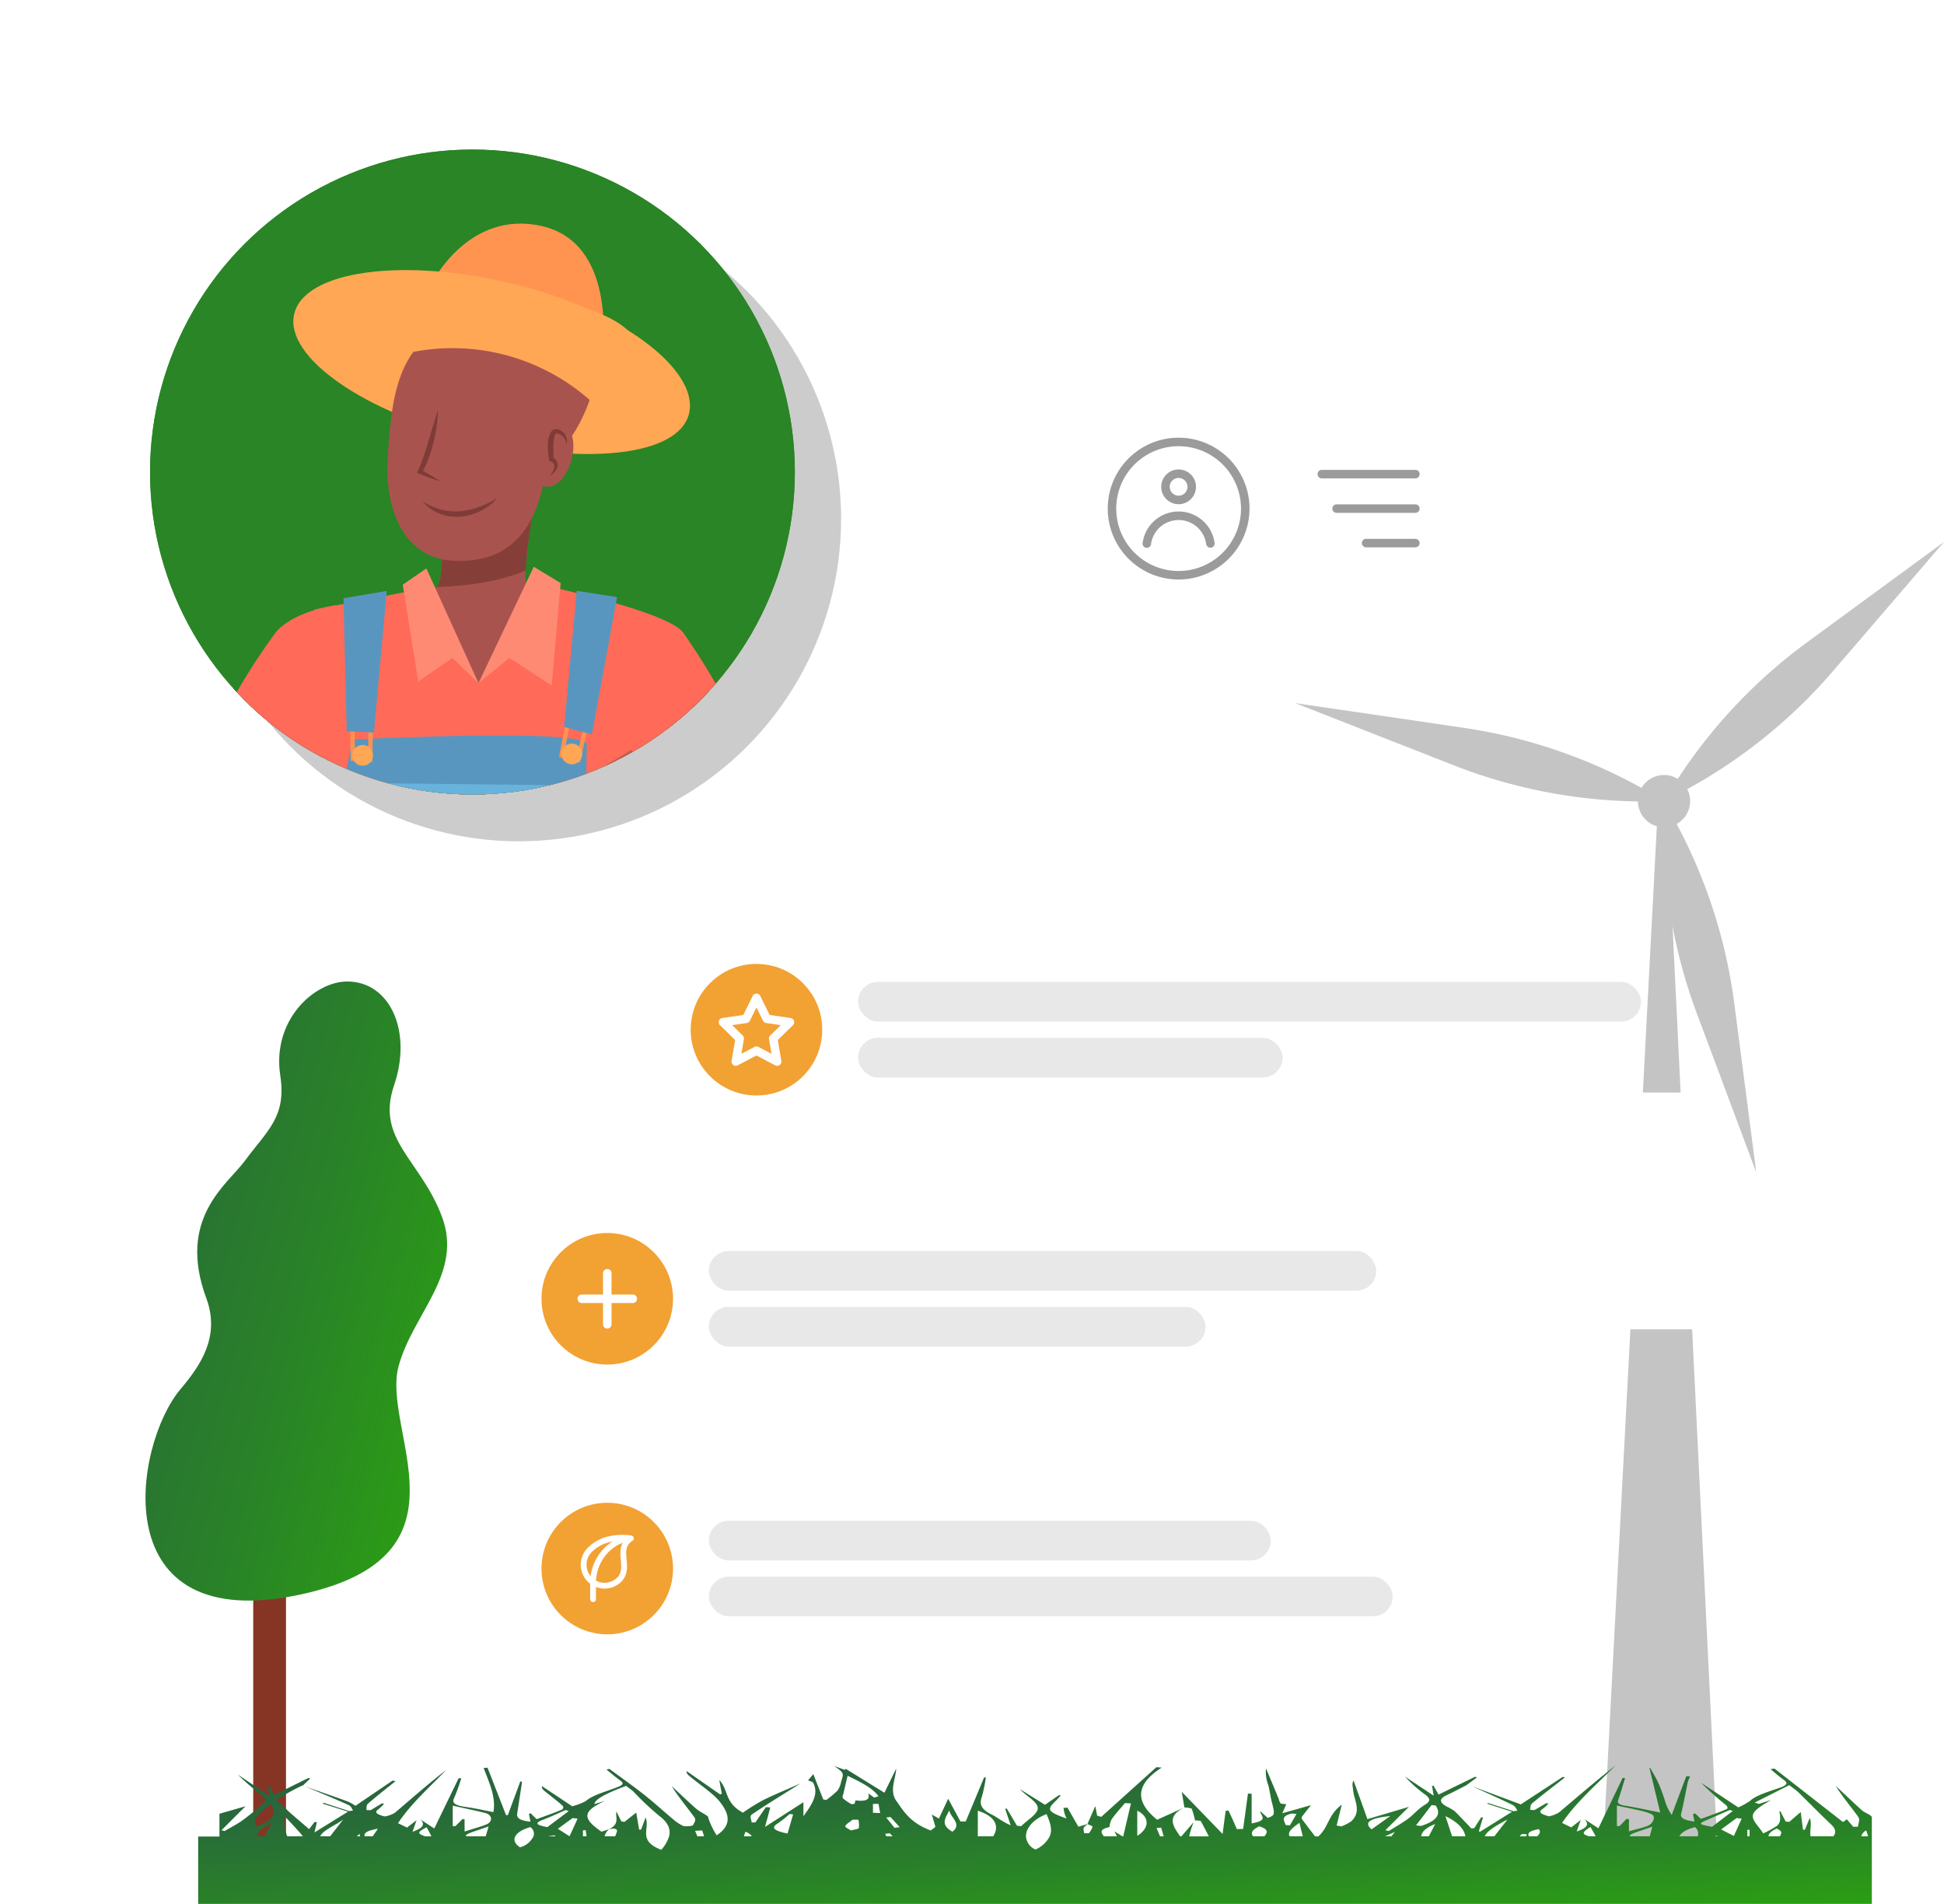 <svg xmlns="http://www.w3.org/2000/svg" xmlns:xlink="http://www.w3.org/1999/xlink" width="429.174" height="420.168" viewBox="0 0 429.174 420.168"><defs><style>.a{fill:#298525;}.b{fill:#fff;}.c{fill:#a5a5a5;opacity:0.56;mix-blend-mode:multiply;isolation:isolate;}.d{clip-path:url(#a);}.e{fill:#142230;}.f{fill:#ffa755;}.g{fill:#a9534f;}.h{fill:#853f38;}.i{fill:#7f3b37;}.j{fill:#ff9451;}.k{fill:#438584;}.l{fill:#519694;}.m{fill:#954745;}.n{fill:none;stroke:#fd9250;stroke-miterlimit:10;stroke-width:0.967px;}.o{fill:#ff6a59;}.p{fill:#001624;}.p,.t{opacity:0.2;}.q{fill:#ff8a73;}.r{fill:#232323;}.s{fill:#5996bf;}.t{fill:#0d1122;}.u{fill:#67b3dc;}.v{fill:#9b9b9b;}.w{fill:#c4c4c4;}.x{fill:#f2a133;}.y{fill:#e8e8e8;}.z{fill:#863524;}.aa{fill:url(#i);}.ab{fill:url(#j);}.ac{filter:url(#g);}.ad{filter:url(#e);}.ae{filter:url(#c);}</style><clipPath id="a"><circle class="a" cx="71.175" cy="71.175" r="71.175"/></clipPath><filter id="c" x="96.904" y="258.206" width="229.572" height="63.069" filterUnits="userSpaceOnUse"><feOffset dy="3" input="SourceAlpha"/><feGaussianBlur stdDeviation="3" result="d"/><feFlood flood-opacity="0.102"/><feComposite operator="in" in2="d"/><feComposite in="SourceGraphic"/></filter><filter id="e" x="96.904" y="317.671" width="229.572" height="63.069" filterUnits="userSpaceOnUse"><feOffset dy="3" input="SourceAlpha"/><feGaussianBlur stdDeviation="3" result="f"/><feFlood flood-opacity="0.102"/><feComposite operator="in" in2="f"/><feComposite in="SourceGraphic"/></filter><filter id="g" x="104.697" y="201.14" width="305.374" height="122.269" filterUnits="userSpaceOnUse"><feOffset dy="40" input="SourceAlpha"/><feGaussianBlur stdDeviation="10" result="h"/><feFlood flood-color="#a5a5a5" flood-opacity="0.2"/><feComposite operator="in" in2="h"/><feComposite in="SourceGraphic"/></filter><linearGradient id="i" x1="-0.24" y1="0.158" x2="1.334" y2="0.93" gradientUnits="objectBoundingBox"><stop offset="0" stop-color="#286240"/><stop offset="0.181" stop-color="#286a39"/><stop offset="0.474" stop-color="#298228"/><stop offset="0.839" stop-color="#2ca90c"/><stop offset="0.987" stop-color="#2dbb00"/></linearGradient><linearGradient id="j" x1="0.164" y1="-0.03" x2="1.033" y2="1.503" xlink:href="#i"/></defs><g transform="translate(-193.01 -187.411)"><rect class="b" width="256.641" height="333.007" rx="8.256" transform="translate(276.379 263.831)"/><circle class="c" cx="71.175" cy="71.175" r="71.175" transform="translate(236.35 230.752)"/><g transform="translate(-107.314 97.421)"><g transform="translate(-5110.136 -97.038)"><ellipse class="a" cx="71.175" cy="71.175" rx="71.175" ry="71.175" transform="translate(5443.586 220.038)"/><g class="d" transform="translate(5443.586 220.038)"><g transform="translate(7.276 19.876)"><g transform="translate(19.244)"><g transform="translate(0 15.453)"><g transform="translate(0 19.881)"><path class="e" d="M5511.855,309.529s-8.738,6.82-1.918,15.133,22.166,4.689,21.313-8.1S5511.855,309.529,5511.855,309.529Z" transform="translate(-5493.952 -308.238)"/><path class="e" d="M5508.565,329.171s-8.344,3.628-5.441,10.52,14.692,3.265,13.967-5.26S5508.565,329.171,5508.565,329.171Z" transform="translate(-5492.147 -315.838)"/><path class="e" d="M5497.891,348.235S5490,344.4,5485.955,352.5l3.836,4.476,4.263-4.476-2.558,5.542,3.2-3.624-2.345,4.9,2.558,1.918S5502.793,353.564,5497.891,348.235Z" transform="translate(-5485.955 -322.86)"/><path class="f" d="M5493.787,340.614l3.836-5.115,3.2,8.312,9.378,2.984-6.607,5.328-2.771-8.312Z" transform="translate(-5488.884 -318.435)"/></g><g transform="translate(59.259)"><g transform="translate(0 20.766)"><path class="e" d="M5582.3,329.421s7.187,8.44,15.2,1.271,3.74-22.346-9-20.949S5582.3,329.421,5582.3,329.421Z" transform="translate(-5580.626 -309.653)"/><path class="e" d="M5602.176,337.519s3.98,8.182,10.743,4.988,2.636-14.818-5.851-13.73S5602.176,337.519,5602.176,337.519Z" transform="translate(-5588.404 -316.779)"/><path class="e" d="M5621.716,348.053s-3.5,8.043,4.768,11.743l4.309-4.024-4.653-4.068,5.646,2.319-3.756-3.04,5,2.134,1.807-2.637S5626.831,342.928,5621.716,348.053Z" transform="translate(-5595.721 -323.349)"/><path class="f" d="M5614.379,350.607l-5.274-3.615,8.168-3.548,2.582-9.5,5.6,6.374-8.187,3.123Z" transform="translate(-5591.279 -318.74)"/></g><path class="e" d="M5595.56,276.478s4.831,17.9-3.694,27.282-9.662-17.335-9.662-17.335Z" transform="translate(-5581.216 -276.478)"/></g></g><g transform="translate(21.072 8.245)"><g transform="translate(3.45 40.668)"><path class="g" d="M5536.232,351.4c1.283-1.47-2.842-21.47-2.842-21.47l19.685,1.428s-.082,19.133,2.473,19.42c1.048.118,5.008,1.81,9.313,3.764-1.385,5.013-5.047,11.633-7.132,16.384-13.181-.928-25.3-3.812-32.6-16.221C5529.81,353.663,5535.491,352.251,5536.232,351.4Z" transform="translate(-5525.13 -329.933)"/><path class="h" d="M5559.427,349.274c-1.472-4.559-1.416-17.913-1.416-17.913l-19.686-1.428s2.285,11.084,2.924,17.355C5547.086,349,5553.749,349.276,5559.427,349.274Z" transform="translate(-5530.065 -329.933)"/></g><path class="g" d="M5530.426,274.671s9.886-12.544,22.255-9.115c15.705,4.354,18.252,16.188,20.115,29.484s-2.847,25.288-15.442,26.7C5546.412,322.959,5527.337,320.9,5530.426,274.671Z" transform="translate(-5523.536 -264.963)"/><path class="g" d="M5526.47,303.4s-.879-2.4-4.778.19c-4.946,3.28-.234,15.587,5.686,14.4S5526.47,303.4,5526.47,303.4Z" transform="translate(-5519.619 -278.962)"/></g><g transform="translate(13.418)"><path class="e" d="M5536.375,262.493s5.385,15.838-8.553,24.074c0,0,.95,8.552-2.851,9.5,0,0,1.451-8.138-3.075-10.4s-8.329,4.7-6.111,9.454c0,0-12.987-10.453-6.652-26.925C5515.948,250.475,5535.424,252.673,5536.375,262.493Z" transform="translate(-5507.392 -252.982)"/><path class="e" d="M5542.964,259s6.252-10.8,21.03-5.968,16.482,14.493,15.346,27-6.813-4.139-6.813-4.139-6.729-17.038-26.045-8.139C5528.172,276.189,5542.964,259,5542.964,259Z" transform="translate(-5518.586 -251.791)"/></g><g transform="translate(23.175 33.753)"><path class="i" d="M5579.676,316.816l-.467.255c-.723.4-1.455.767-2.2,1.129-.749.344-1.508.688-2.3.97a23.546,23.546,0,0,1,1.825-1.711c.458-.4.935-.785,1.42-1.155a26.4,26.4,0,0,1-1.95-4.877,25.155,25.155,0,0,1-.661-2.812,16.677,16.677,0,0,1-.265-2.9,43.128,43.128,0,0,1,2.425,5.194c.714,1.755,1.357,3.51,1.966,5.3Z" transform="translate(-5542.326 -305.714)"/><path class="i" d="M5527.456,317.407a4.292,4.292,0,0,1-.988-.705,2.87,2.87,0,0,1-.758-1.023,1.617,1.617,0,0,1,.053-1.393,2.36,2.36,0,0,1,.758-.82c.018-.846.009-1.71-.053-2.539a7.506,7.506,0,0,0-.511-2.521c-.177-.353-.371-.512-.671-.494a3.044,3.044,0,0,0-1.111.449,2.717,2.717,0,0,0-1.084,2.275,2.71,2.71,0,0,1,.706-2.733,3.158,3.158,0,0,1,1.375-.741,1.249,1.249,0,0,1,.943.168,1.853,1.853,0,0,1,.608.652,6.909,6.909,0,0,1,.679,2.875,17.114,17.114,0,0,1-.061,2.848l-.027.212-.186.115a2.138,2.138,0,0,0-.767.6,1.063,1.063,0,0,0-.15.891A4.463,4.463,0,0,0,5527.456,317.407Z" transform="translate(-5522.978 -306.244)"/><path class="b" d="M5558.33,331.99s7.839,7.311,16.364.491Z" transform="translate(-5536.201 -315.542)"/></g></g><g transform="translate(31.178 70.727)"><path class="f" d="M5569.525,389.445l-.914.178c.052-2.555.036-4.651-.075-6.086-.853-11.082-4.263-13.214-4.263-13.214l-9.378-4.263s.426,7.247-11.083,10.657-17.477-11.936-17.477-11.936l-9.8,1.279-11.51,21.314s-.426,14.067,11.51,30.265c0,0-7.673,13.641-6.395,26.855s54.563.426,54.563.426,1.783-19.124,2.949-36.387C5576.846,397.351,5569.525,389.445,5569.525,389.445Z" transform="translate(-5505.02 -364.781)"/><path class="j" d="M5550.028,408.517c-9.509,1.043-19.027-1.627-27.9-4.876-5.3-1.939-11.153-4.392-15.142-8.571l-1.962,3.634s-.426,14.067,11.51,30.265c0,0-7.673,13.641-6.395,26.855s54.563.426,54.563.426,1.783-19.124,2.949-36.387c7.235-8.8,4.247-15.567,2.644-18.054C5563.873,405.084,5556.878,407.766,5550.028,408.517Z" transform="translate(-5505.02 -376.111)"/></g><g transform="translate(22.119 107.051)"><path class="k" d="M5490.548,506.77a145.942,145.942,0,0,1,11.789-45.879c-.564-4.541,15.378,2.107,13.183-35.324-.221-3.792,45.438-2.566,45.438-2.566,11.093,24.311,15.81,54.379,17.15,83.769Z" transform="translate(-5490.548 -422.812)"/><path class="l" d="M5543.838,440.373l34.955.426s8.525,29.839-17.477,30.265C5543.223,471.361,5543.838,440.373,5543.838,440.373Z" transform="translate(-5510.48 -429.381)"/></g><g transform="translate(81.054 71.153)"><g transform="translate(9.184 10.975)"><path class="g" d="M5646.621,420.613c-7.262-14.982-25.346-37.617-25.346-37.617l-13.2,13.262s17.524,19.378,21.306,24.883Z" transform="translate(-5602.626 -382.996)"/><path class="g" d="M5627.614,440.944l-1.491,1.49-10.774,29.209s-1.89-5.811-3.348-5.522-22.407,10.957.075,2.443c0,0-29.128,15.076.83,3.154,0,0-25.027,13.238.1,3.175,0,0-22.118,12.416-.177,2.206,0,0,1.149,5.59,5.983,3.729s27.192-35.114,24.558-38.924S5627.614,440.944,5627.614,440.944Z" transform="translate(-5599.372 -404.289)"/><path class="m" d="M5635.42,402.141c-7.074-10.3-14.145-19.145-14.145-19.145l-13.2,13.262s9.61,10.627,16.133,18.379A65.82,65.82,0,0,0,5635.42,402.141Z" transform="translate(-5602.626 -382.996)"/></g><path class="f" d="M5608.145,406.042c-3.105-3.623-10.6-13.442-12.5-14.778-6.021-4.233-10.941-24.44-10.941-24.44s18.33,2.558,25.434,7.674c1.459,1.05,12.277,12.283,14.661,16.94C5620.627,397.178,5616.306,401.977,5608.145,406.042Z" transform="translate(-5584.7 -365.972)"/><g transform="translate(2.7)"><g transform="translate(4.547 33.037)"><path class="n" d="M5596.694,418.241l-.272,7.392,3.873.471.538-7.508" transform="translate(-5596.331 -418.241)"/><path class="f" d="M5596.281,427.477a2.335,2.335,0,0,0,2.205,2.459h0a2.336,2.336,0,0,0,2.459-2.206h0a2.336,2.336,0,0,0-2.206-2.459h0a2.335,2.335,0,0,0-2.458,2.205Z" transform="translate(-5596.278 -420.87)"/></g><path class="k" d="M5589.013,365.462,5593.276,399l6.252,1.705-.284-32.965Z" transform="translate(-5589.013 -365.462)"/></g></g><g transform="translate(0 70.016)"><g transform="translate(0 11.743)"><g transform="translate(0 0.001)"><path class="g" d="M5455.434,422.345c5.746-15.626,21.5-39.937,21.5-39.937l14.45,11.893s-15.523,21.014-18.742,26.866Z" transform="translate(-5455.294 -382.408)"/><path class="g" d="M5470.931,442.023l1.631,1.336,13.606,28s1.307-5.97,2.786-5.826,23.38,8.689.167,2.439c0,0,30.474,12.124-.515,3.22,0,0,26.212,10.7.216,3.17,0,0,23.236,10.169.395,2.178,0,0-.591,5.676-5.585,4.3s-30.529-32.255-28.283-36.306S5470.931,442.023,5470.931,442.023Z" transform="translate(-5455.211 -404.6)"/></g><path class="m" d="M5470.325,402.856c6.022-10.944,12.183-20.449,12.183-20.449l14.45,11.893s-8.513,11.525-14.237,19.882A65.8,65.8,0,0,1,5470.325,402.856Z" transform="translate(-5460.864 -382.407)"/></g><path class="f" d="M5491.271,404.12c2.732-3.912,15.205-16.95,16.963-18.466,5.573-4.808-1.027-20.913-1.027-20.913s-14.761,3.227-19.15,6.419c-6.252,4.548-13.563,15.4-15.475,20.27A44.768,44.768,0,0,0,5491.271,404.12Z" transform="translate(-5461.709 -364.056)"/><g transform="translate(39.705)"><g transform="translate(7.313 33.661)"><path class="n" d="M5530.326,417.853l1.125,7.311,3.893-.267-.886-7.475" transform="translate(-5530.326 -417.422)"/><path class="f" d="M5531.738,427a2.337,2.337,0,0,0,2.629,2h0a2.336,2.336,0,0,0,2-2.63h0a2.335,2.335,0,0,0-2.629-2h0a2.335,2.335,0,0,0-2,2.629Z" transform="translate(-5530.846 -420.014)"/></g><path class="k" d="M5518.643,365.067l5.684,33.818,7.389-.568-4.832-34.67Z" transform="translate(-5518.643 -363.646)"/></g></g></g></g></g></g><g transform="translate(226.136 220.421)"><circle class="a" cx="71.175" cy="71.175" r="71.175"/><g class="d"><g transform="translate(-50.793 16.343)"><g transform="translate(82.425)"><path class="j" d="M326.544,259.755s8.069-16.792,24.516-13.071S364.5,273.247,364.5,273.247Z" transform="translate(-296.233 -246.146)"/><path class="f" d="M365.485,294.184c-2.272,9.5-23.186,11.5-47.414,5.706S276.044,281.7,278.315,272.2s23.754-12.514,47.982-6.723S367.757,284.68,365.485,294.184Z" transform="translate(-278.12 -252.273)"/></g><path class="g" d="M314.989,347.776s1.46,15.631-1.217,16.008-23.777,8.285-23.777,8.285,13.985,24.681,32.72,25.246,33.492-28.662,33.492-28.662-20.538-4.3-22-5.434,1.46-17.7,1.46-17.7Z" transform="translate(-200.137 -283.315)"/><path class="h" d="M328.715,363.536c6.944-.275,13.76-1.169,19.594-3.651.22-5.156,1.843-14.369,1.843-14.369l-20.681,2.26S330.752,361.489,328.715,363.536Z" transform="translate(-214.62 -283.315)"/><g transform="translate(103.178 21.326)"><path class="g" d="M345.768,289.485s-6.035-12.24-19.315-8.59-14.285,17.4-15.09,29.422S315.2,332.8,325.849,333.3C335.1,333.725,351,330.718,345.768,289.485Z" transform="translate(-311.274 -280.215)"/><path class="g" d="M365.606,316.586s.64-2.268,4.148-.081c4.45,2.774.992,14.433-4.195,13.65S365.606,316.586,365.606,316.586Z" transform="translate(-330.722 -293.433)"/></g><path class="g" d="M364.348,276.08c-.289-.024-6.149,1.92-1.892,2.02-3.553,4.513-3.094,5.508-8.38,6.924-2.163,8.944,3.785,13.849,3.785,13.849l-.719,10.632,4.057.123s-.6-7.3,2.414-8.161,4.225,2.792,4.225,2.792C373.673,295.669,378.4,277.234,364.348,276.08Z" transform="translate(-223.929 -257.343)"/><path class="f" d="M317.3,283.106a45.828,45.828,0,0,1,39.091,10.6s11.5-5.749,9.581-13.414-37.686-14.947-48.672-8.815S317.3,283.106,317.3,283.106Z" transform="translate(-208.525 -254.765)"/><path class="i" d="M326.36,311.944a28.229,28.229,0,0,1-.307,3.564q-.256,1.769-.679,3.51a31.145,31.145,0,0,1-1.038,3.437,18.546,18.546,0,0,1-1.541,3.288l-.216-.668c.73.392,1.451.8,2.167,1.224s1.425.859,2.112,1.34c-.807-.228-1.59-.51-2.374-.788s-1.553-.587-2.319-.9l-.446-.185.23-.485a33.679,33.679,0,0,0,1.269-3.219q.559-1.652,1.059-3.339l1.011-3.38C325.63,314.209,325.977,313.077,326.36,311.944Z" transform="translate(-212.003 -270.758)"/><path class="i" d="M368.363,328.891a7.066,7.066,0,0,0,.608-.958,2.908,2.908,0,0,0,.341-.982,1.044,1.044,0,0,0-.193-.787,1.925,1.925,0,0,0-.713-.5l-.234-.127-.044-.27a16.779,16.779,0,0,1-.241-2.754,7.263,7.263,0,0,1,.458-2.859,2.211,2.211,0,0,1,.516-.736,1.27,1.27,0,0,1,1.005-.322,2.809,2.809,0,0,1,.784.27l.337.2.3.247a2.7,2.7,0,0,1,.716,2.7,2.819,2.819,0,0,0-1.182-2.106,3.357,3.357,0,0,0-.52-.233,2.056,2.056,0,0,0-.5-.1.319.319,0,0,0-.223.121,1.266,1.266,0,0,0-.2.389,9.039,9.039,0,0,0-.284,2.441c0,.863.011,1.753.067,2.617l-.277-.4a2.609,2.609,0,0,1,.992.97,1.722,1.722,0,0,1,.088,1.407,2.957,2.957,0,0,1-.674,1.047A4.48,4.48,0,0,1,368.363,328.891Z" transform="translate(-229.272 -273.24)"/><path class="i" d="M339.967,342.8c.021-.006.048-.021.075,0s.006.06,0,.083a.872.872,0,0,1-.069.134c-.053.083-.112.161-.172.238-.124.15-.258.291-.395.428a10.161,10.161,0,0,1-.877.762,12.513,12.513,0,0,1-1.974,1.234,12.373,12.373,0,0,1-4.509,1.3,10.216,10.216,0,0,1-4.67-.7,9.654,9.654,0,0,1-3.748-2.7,16.489,16.489,0,0,0,4.052,1.811,12.172,12.172,0,0,0,4.268.384,16.131,16.131,0,0,0,4.231-.955,20.264,20.264,0,0,0,2.036-.871c.337-.16.662-.339.987-.526.162-.093.322-.192.475-.3.078-.052.155-.106.227-.164a.735.735,0,0,0,.1-.1C340.04,342.823,340.028,342.787,339.967,342.8Z" transform="translate(-212.717 -282.294)"/><g transform="translate(0 43.886)"><g transform="translate(87.142 31.857)"><g transform="translate(0 3.623)"><path class="o" d="M311.218,373.816,321.809,395s9.34-14.369,11.308-22.062c0,0,8.27.868,27.6,7.332,4.079,1.363-6.074,78.063-10.535,83.118s-58.472,2.024-61.633-8.1c-.447-1.287,1.9-2.4,1.58-6.578-1.569-20.474-4.477-69.962-4.477-69.962Z" transform="translate(-285.655 -372.937)"/><path class="p" d="M344.639,437.117c-12.205,6.817-24.143,14.191-37.868,17.929a122.931,122.931,0,0,1-15.707,3.107c.275,4.022.536,7.669.767,10.684.321,4.181-2.027,5.291-1.58,6.578,3.16,10.121,57.171,13.153,61.633,8.1,2.756-3.123,7.69-33.612,10.094-56.771A191.035,191.035,0,0,1,344.639,437.117Z" transform="translate(-287.353 -393.062)"/></g><g transform="translate(19.451)"><path class="q" d="M333.433,393.049l-11.5-25.325-5.209,3.592,3.413,21.374,7.544-5.209Z" transform="translate(-316.729 -367.364)"/><path class="q" d="M355.628,367.15l-12.214,25.685,6.825-5.568,9.34,6.107,1.976-22.631Z" transform="translate(-326.71 -367.15)"/></g></g><g transform="translate(19.967 51.731)"><path class="g" d="M254.72,450.534c11.571-15.006,25.442-44.92,25.442-44.92L259.948,398.9s-10.837,27.69-14.525,34.338Z" transform="translate(-203.432 -398.9)"/><path class="g" d="M228.515,446.282,187.082,439.6c-2.712-12.1-4.444-5.008-3.069-.855-10.35-2.767-3.329,2.142-3.329,2.142-5.112-.069.035,3.095.035,3.095-4.377-.315-.522,2.3-.522,2.3-12.879.774,45.276,21.073,49.43,16.962,1.781-1.763,7.739-11.12,11.5-18.005Z" transform="translate(-178.339 -411.606)"/><path class="m" d="M263.579,426.583c2.525,1.132,5.063,2.1,7.622,2.975,6.844-12.364,12.214-23.944,12.214-23.944L263.2,398.9s-4.787,12.229-9.081,22.385C256.824,423.672,260.623,425.258,263.579,426.583Z" transform="translate(-206.685 -398.9)"/></g><g transform="translate(67.713 40.345)"><path class="o" d="M273.272,418.123c3.547-4.23,7.742-11.533,9.943-13.119,6.976-5.026-4.487-24.295-4.487-24.295s-9.049,1.169-13.2,5.885a142.452,142.452,0,0,0-10.908,17.277C259.761,410.257,263.461,413.785,273.272,418.123Z" transform="translate(-254.616 -380.71)"/></g><path class="r" d="M189.854,317.859a1.669,1.669,0,0,0-3.336.131l1.4,35.477a12.865,12.865,0,0,1-3,8.9,10.833,10.833,0,0,1-6.366,3.714l-1.882-47.705a1.669,1.669,0,0,0-3.336.131l1.886,47.813-10.92.431-1.886-47.813a1.669,1.669,0,0,0-3.336.131l1.878,47.611c-5.324-.815-9.541-5.7-9.781-11.767l-1.4-35.477a1.669,1.669,0,0,0-3.336.131l1.4,35.477c.334,8.447,6.86,15.107,14.671,15.107.046,0,.093,0,.14,0,.016,0,.031.005.046.005h.067c.016,0,.03-.006.046-.007.081,0,.163,0,.244-.005l6.277-.247,10.331,261.856a1.668,1.668,0,0,0,1.666,1.6h.067a1.669,1.669,0,0,0,1.6-1.734L172.668,369.765l4.351-.172h0l.254-.01a14.026,14.026,0,0,0,10.184-5.047,16.2,16.2,0,0,0,3.793-11.2Z" transform="translate(-146.441 -316.256)"/><path class="g" d="M182.776,442.5s5.553,1.909,5.206,3.211-5.38-.868-5.38-.868,6.248,2.95,6.074,4.078-5.987-.868-5.987-.868,6.161,2.083,5.813,3.3-6.42-1.215-6.42-1.215,5.206,1.822,5.292,2.95-6.681-1.475-6.681-1.475l.781-2.17.521-3.731Z" transform="translate(-159.253 -363.476)"/><g transform="translate(87.098 37.162)"><g transform="translate(0 31.944)"><path class="s" d="M294.154,427.54s-6.723,32.617-6.715,38.1c.038,26.719-2.424,138.027-.782,198.522,0,0,12.108,4.4,15.961,1.1,3.3-20.914,3.919-61.437,8.873-91.708,4.663-28.5,9.909-62.214,9.909-62.214l2.4.407s13.064,142.982,15.265,153.439c12.659,3.3,17.062-2.2,17.062-2.2s-2.3-165.06,1.176-192.882c.557-4.451-12.8-.279-11.406-41.451C346.024,424.944,294.154,427.54,294.154,427.54Z" transform="translate(-285.775 -426.657)"/><g transform="translate(0 74.049)"><path class="t" d="M286.871,544.955c-1.252,44.65-1.939,106.853-.4,163.456,0,0,12.108,4.4,15.961,1.1,3.3-20.914,3.919-61.437,8.873-91.708,4.36-26.644,9.228-57.839,9.844-61.792C311.2,554.524,295.638,549.618,286.871,544.955Z" transform="translate(-285.585 -544.955)"/><path class="t" d="M364.023,747.8c1.937,19.2,3.542,33.925,4.195,37.023,12.659,3.3,17.062-2.2,17.062-2.2s-.04-14.7-.188-36.121Q374.561,747.2,364.023,747.8Z" transform="translate(-314.924 -620.343)"/></g><path class="u" d="M306.389,443.452l38.822.44s3.739,29.151-17.545,29.94C301.564,474.8,306.389,443.452,306.389,443.452Z" transform="translate(-293.235 -432.939)"/></g><g transform="translate(6.402 0.03)"><g transform="translate(1.946 29.803)"><path class="n" d="M298.921,423.285l.127,7.24,3.811.254.127-7.367" transform="translate(-298.921 -423.285)"/><path class="f" d="M298.921,432.268a2.287,2.287,0,0,0,2.287,2.287h0a2.286,2.286,0,0,0,2.286-2.287h0a2.287,2.287,0,0,0-2.286-2.287h0a2.287,2.287,0,0,0-2.287,2.287Z" transform="translate(-298.921 -425.79)"/></g><path class="s" d="M295.812,377.29l.707,29.368,6.009.269,2.828-31.255Z" transform="translate(-295.812 -375.673)"/></g><g transform="translate(54.53)"><g transform="translate(0 29.2)"><path class="n" d="M374.1,422.274l-1.376,7.11,3.675,1.038,1.651-7.181" transform="translate(-372.71 -422.274)"/><path class="f" d="M372.75,431.315a2.287,2.287,0,0,0,1.763,2.71h0a2.286,2.286,0,0,0,2.71-1.763h0a2.286,2.286,0,0,0-1.763-2.71h0a2.287,2.287,0,0,0-2.711,1.763Z" transform="translate(-372.7 -424.978)"/></g><path class="s" d="M376.419,375.625l-2.782,30.045,6.12,1.669,5.564-30.323Z" transform="translate(-373.05 -375.625)"/></g></g><g transform="translate(65.25 275.796)"><g transform="translate(70.49 0.15)"><path class="f" d="M363.294,758.361l3.45,41.618s70.5,18.74,18.039-8.121l2.844-34.762Z" transform="translate(-363.294 -757.097)"/><g transform="translate(3.284 41.546)"><path class="b" d="M406.18,829.017c6.985,7.559-37.527-3.9-37.527-3.9l-.113-1.644C372.088,824.376,404.181,832.465,406.18,829.017Z" transform="translate(-368.54 -823.47)"/></g></g><path class="f" d="M295.26,759.4l-5.641,41.379s-71.387,14.995-17.585-9.062l-1.007-34.863Z" transform="translate(-251.16 -756.858)"/><g transform="translate(0 42.599)"><path class="b" d="M251.5,828.465c-7.374,7.18,37.68-1.917,37.68-1.917l.2-1.636C285.787,825.63,253.312,832.014,251.5,828.465Z" transform="translate(-250.682 -824.912)"/></g></g><g transform="translate(141.685 39.918)"><g transform="translate(0 6.677)"><path class="g" d="M403.932,390.694l-8.514,8.044c-.869,3.86-1.816,7.7-2.794,11.536,5.9,7.036,16.3,19.594,19.194,24.1h19.636C423.714,417.074,403.932,390.694,403.932,390.694Z" transform="translate(-380.21 -390.694)"/><path class="m" d="M404.511,390.694l-9.463,8.94a68.343,68.343,0,0,1-.875,11.8c3.671,4.389,8.631,10.38,12.567,15.359a74.9,74.9,0,0,0,13.194-13.824C412.246,401.008,404.511,390.694,404.511,390.694Z" transform="translate(-380.79 -390.694)"/><path class="g" d="M406.148,457.329l-1.748,1.644-13.274,32.853s-1.947-6.676-3.617-6.4-25.872,11.684,0,2.782c0,0-33.662,16.135.834,3.616,0,0-28.932,14.188,0,3.617,0,0-25.594,13.353-.278,2.5,0,0,1.113,6.4,6.676,4.451s32.158-39,29.293-43.424S406.148,457.329,406.148,457.329Z" transform="translate(-372.792 -415.296)"/></g><path class="o" d="M405.25,386.339c-1.793-2.119-8.215-4.419-14.745-6.312-.238,1.817-2.58,24.474-2.248,24.722,2.114,1.586,6.144,8.889,9.551,13.119,9.426-4.338,12.98-7.866,17.922-14.252A143.383,143.383,0,0,0,405.25,386.339Z" transform="translate(-378.565 -380.027)"/></g></g></g></g></g><g transform="translate(437.562 284.018)"><g transform="translate(46.321 7.1)"><path class="v" d="M660.1,335.47H639.439a.939.939,0,0,1,0-1.878H660.1a.939.939,0,0,1,0,1.878Z" transform="translate(-638.5 -333.592)"/><g transform="translate(3.262 7.61)"><path class="v" d="M662.045,347.628H644.65a.939.939,0,0,1,0-1.878h17.395a.939.939,0,0,1,0,1.878Z" transform="translate(-643.711 -345.75)"/></g><g transform="translate(9.785 15.221)"><path class="v" d="M665.943,359.786H655.071a.939.939,0,0,1,0-1.878h10.872a.939.939,0,0,1,0,1.878Z" transform="translate(-654.132 -357.908)"/></g></g><g transform="translate(0 0)"><path class="v" d="M580.149,353.548A15.649,15.649,0,1,1,595.8,337.9,15.667,15.667,0,0,1,580.149,353.548Zm0-29.42A13.771,13.771,0,1,0,593.92,337.9,13.786,13.786,0,0,0,580.149,324.128Z" transform="translate(-564.5 -322.25)"/><g transform="translate(7.694 7.01)"><g transform="translate(4.118)"><path class="v" d="M587.207,341.122a3.836,3.836,0,1,1,3.836-3.837A3.84,3.84,0,0,1,587.207,341.122Zm0-5.8a1.959,1.959,0,1,0,1.959,1.959A1.961,1.961,0,0,0,587.207,335.327Z" transform="translate(-583.371 -333.449)"/></g><g transform="translate(0 9.283)"><path class="v" d="M591.761,356.274a.939.939,0,0,1-.929-.812,6.143,6.143,0,0,0-12.171,0,.939.939,0,1,1-1.86-.253,8.02,8.02,0,0,1,15.892,0,.939.939,0,0,1-.8,1.057A.981.981,0,0,1,591.761,356.274Z" transform="translate(-576.792 -348.279)"/></g></g></g></g><g class="ae" transform="matrix(1, 0, 0, 1, 193.01, 187.41)"><rect class="b" width="211.572" height="45.069" rx="5.535" transform="translate(105.9 264.21)"/></g><g class="ad" transform="matrix(1, 0, 0, 1, 193.01, 187.41)"><rect class="b" width="211.572" height="45.069" rx="5.535" transform="translate(105.9 323.67)"/></g><g transform="translate(478.976 307.022)"><path class="w" d="M760.691,450.744h0a115.769,115.769,0,0,1,15.47,44.525L781,532.482l-13.14-35.151A115.767,115.767,0,0,1,760.691,450.744Z" transform="translate(-679.239 -393.317)"/><path class="w" d="M760.7,416.212h0a115.765,115.765,0,0,0,37.353-28.749L822.509,359l-30.264,22.187A115.764,115.764,0,0,0,760.7,416.212Z" transform="translate(-679.302 -359)"/><path class="w" d="M712.059,437.475h0a115.76,115.76,0,0,1-46.465-7.921l-34.933-13.706,37.13,5.441A115.754,115.754,0,0,1,712.059,437.475Z" transform="translate(-630.661 -380.264)"/><path class="w" d="M762.85,445.562a5.766,5.766,0,1,1-6.986-4.205A5.766,5.766,0,0,1,762.85,445.562Z" transform="translate(-675.855 -389.741)"/><path class="w" d="M764.472,681.389H739.1L751.47,446.082h1.556Z" transform="translate(-671.222 -391.573)"/></g><g transform="translate(327.707 388.551)"><g class="ac" transform="matrix(1, 0, 0, 1, -134.7, -201.14)"><rect class="b" width="245.374" height="52.269" rx="5.535" transform="translate(134.7 201.14)"/></g><g transform="translate(17.786 11.615)"><circle class="x" cx="14.519" cy="14.519" r="14.519"/><g transform="translate(6.186 6.548)"><path class="b" d="M440.2,534.208a.941.941,0,0,1-.437-.107l-4.133-2.173L431.5,534.1a.939.939,0,0,1-1.362-.991l.789-4.6-3.343-3.259a.939.939,0,0,1,.52-1.6l4.621-.671,2.066-4.187a.939.939,0,0,1,1.684,0l2.066,4.187,4.621.671a.939.939,0,0,1,.52,1.6l-3.344,3.259.79,4.6a.939.939,0,0,1-.926,1.1Zm-4.57-4.28a.943.943,0,0,1,.437.108l2.886,1.517-.551-3.213a.94.94,0,0,1,.27-.831l2.335-2.275-3.227-.469a.938.938,0,0,1-.707-.513l-1.443-2.924-1.442,2.924a.939.939,0,0,1-.707.513l-3.226.469,2.334,2.275a.939.939,0,0,1,.27.831l-.551,3.213,2.886-1.517A.947.947,0,0,1,435.63,529.928Z" transform="translate(-427.297 -518.266)"/></g><g transform="translate(36.941 3.971)"><rect class="y" width="172.861" height="8.755" rx="4.378"/><rect class="y" width="93.732" height="8.755" rx="4.378" transform="translate(0 12.341)"/></g></g></g><g transform="translate(225.136 404.045)"><rect class="z" width="7.235" height="108.293" transform="translate(23.779 84.873)"/><path class="aa" d="M269.671,514c-7.235,0-16.672,8.494-14.785,20.762,1.41,9.165-2.891,12.109-7.864,18.874-3.772,5.133-15.01,12.589-8.468,30.262,3.12,8.431-1.231,14.8-5.688,20.07-10.381,12.269-17.189,54.819,26.641,45.3,39.106-8.494,17.626-36.037,21.49-50.333,3.145-11.639,14.3-20.447,9.582-33.03s-14.667-17-10.577-28.958S279.109,514,269.671,514Z" transform="translate(-225.136 -514)"/></g><g transform="translate(312.557 459.556)"><circle class="x" cx="14.519" cy="14.519" r="14.519"/><g transform="translate(7.939 7.941)"><path class="b" d="M390.638,621.949a.938.938,0,0,1-.939.939H385v4.7a.939.939,0,0,1-1.878,0v-4.7h-4.7a.939.939,0,0,1,0-1.878h4.7v-4.7a.939.939,0,0,1,1.878,0v4.7h4.7A.938.938,0,0,1,390.638,621.949Z" transform="translate(-377.48 -615.37)"/></g><g transform="translate(36.941 3.971)"><rect class="y" width="147.345" height="8.755" rx="4.378"/><rect class="y" width="109.66" height="8.755" rx="4.378" transform="translate(0 12.341)"/></g></g><g transform="translate(312.557 519.098)"><g transform="translate(0 0)"><circle class="x" cx="14.519" cy="14.519" r="14.519"/><g transform="translate(8.659 7.093)"><path class="b" d="M390.335,709.765a.647.647,0,0,0-.551-.495,14.278,14.278,0,0,0-4.857.156A9.479,9.479,0,0,0,380.17,712a5.266,5.266,0,0,0,0,7.443,5.451,5.451,0,0,0,.538.47v3.437a.642.642,0,0,0,1.283,0v-2.717a5.313,5.313,0,0,0,1.9.351,5.226,5.226,0,0,0,3.724-1.54c1.458-1.465,1.271-3.443,1.158-4.626l-.019-.238c-.156-1.753-.275-3.136,1.289-4.131a.632.632,0,0,0,.3-.545A.512.512,0,0,0,390.335,709.765Zm-2.823,2.153a9.152,9.152,0,0,0-.031,2.773c.125,1.452.25,2.823-.77,3.843a3.958,3.958,0,0,1-2.817,1.164,4.027,4.027,0,0,1-1.89-.469,9.67,9.67,0,0,1,2.629-6.159,8.935,8.935,0,0,1,2.516-1.872c.25-.119.5-.225.745-.313A4.33,4.33,0,0,0,387.512,711.918Zm-6.7,6.322a3.995,3.995,0,0,1,.269-5.339,8.348,8.348,0,0,1,4.538-2.3,10.468,10.468,0,0,0-1.915,1.59A10.852,10.852,0,0,0,380.808,718.24Z" transform="translate(-378.63 -709.137)"/></g></g><g transform="translate(36.941 3.971)"><rect class="y" width="124.057" height="8.755" rx="4.378"/><rect class="y" width="150.973" height="8.755" rx="4.378" transform="translate(0 12.341)"/></g></g><path class="ab" d="M612.935,801.5c-.563-.407-1.446-.751-1.915-1.164-1.984-1.79-3.875-3.6-5.8-5.4,1.415,2.322,3.355,4.563,4.97,6.835.476.676-.006,1.458-.056,2.185l-1.033.019c-.438-.513-.876-1.027-1.427-1.665-.451.332-.732.545-.833.62q-7.54-5.878-15.148-11.824c-.282.05-.563.1-.839.157.939.77,1.809,1.559,2.854,2.31.914.645.951,1.12-.595,1.69-2.479.908-5.4,1.671-6.792,2.986a15.4,15.4,0,0,1-2.6,1.44c-3.111-2.059-5.677-3.756-8.231-5.446a64.376,64.376,0,0,0,5.49,4.92c.313.269.532.751.156.908-1.734.751-3.693,1.427-5.671,2.166-.538-.513-.92-.876-1.308-1.239l-.438.207c.106.526.219,1.052.332,1.6-2.3-.275-3.161-.789-2.955-1.659.57-2.366.989-4.738,1.484-7.1a8.021,8.021,0,0,1,.5-1.189c-.282-.013-.563-.025-.839-.044q-1.615,4.272-3.217,8.538a11.106,11.106,0,0,1-1.6-3.468c-.419-1.214-.826-2.429-1.377-3.637-.513-1.1-1.2-2.2-1.8-3.293l-.138.038c.757,3.167,1.534,6.335,2.372,9.827-3.217-.632-5.339-1.114-7.587-1.471-1.646-.257-1.9-.645-1.69-1.246.557-1.628,1.02-3.255,1.515-4.882l-.532-.038c-1.759,3.656-3.524,7.317-5.352,11.111-1.233-.8-2.16-1.408-3.1-2.022.9.939,1.07,1.822-1.7,2.729.363-1,.626-1.765.9-2.535-.638.5-1.277,1-2.1,1.634-.864-.419-1.615-.782-2.022-.983,3.03-4.494,7.655-8.55,11.812-12.676-4.382,3.418-8.375,6.9-12.475,10.353a6.494,6.494,0,0,1-2.235.864c-1.371-.376-2.61-.839-1.415-1.609a9.126,9.126,0,0,0,1.315-1.2l-.488-.094c-.876.513-1.746,1.027-2.635,1.534l-.945-.075c.138-.488-.019-1.026.488-1.446,2.3-1.915,4.789-3.8,7.211-5.69-.163-.038-.319-.075-.488-.113-3.073,2.016-6.147,4.025-9.252,6.059-3.468-1.283-7.08-2.629-10.691-3.969,2.961,1.358,6,2.692,8.857,4.088.67.319.757.826,1.108,1.252-.282.05-.57.094-.851.144-1.859-.6-3.731-1.2-5.59-1.8-.1.038-.207.075-.313.119,1.878.613,3.768,1.227,5.54,1.8-2.729,1.709-4.9,3.055-7.092,4.426l-.225-.15.908-3.023-.394-.038q-.77,1.211-1.552,2.41c-.263.019-.369.031-.632.05-1.221-1.271-2.385-2.554-3.693-3.818a10.285,10.285,0,0,0-1.759-1.02c-1.484-.832-1.828-1.646,0-2.491,1.515-.714,2.911-1.465,4.363-2.2.782-.582,1.559-1.158,2.347-1.734-.144-.044-.3-.088-.444-.131-2.629,1.283-5.258,2.566-8.056,3.925-.4-.732-.739-1.34-1.1-1.953l-.325.019c.1.607.2,1.221.357,2.178l-6.328-4.206a29.316,29.316,0,0,0,4.5,4c1.027.77,1.246,1.4-.1,2.21-1.584.951-2.385,2.084-3.749,3.1-1.252.926-2.8,1.79-4.213,2.685-.257-.056-.519-.106-.782-.156,1.709-1.7,3.418-3.405,5.2-5.164-2.811.826-5.815,1.715-9.158,2.7-1.052-2.961-2.053-5.74-3.055-8.519-.426.714-.156,1.39-.106,2.072.182,2.31,1.991,4.645-.4,6.929a11.569,11.569,0,0,1-2.2,1.133l-1.033-.207c.357-1.446.707-2.886,1.139-4.6-3.086,2.291-2.773,4.776-5.158,7h-.745c-1.027-1.34-1.915-2.5-2.779-3.662-.15-.213-.257-.457-.113-.657.607-.851,1.308-1.69,2-2.573-1.915.545-3.85,1.089-6.335,1.79.369-.845.638-1.458.883-2.016a5.956,5.956,0,0,1-1.271-.15,3.313,3.313,0,0,1-.407-1.014c-.926-2.235-1.865-4.469-2.8-6.7a7.92,7.92,0,0,0,.5,3.681c.326,1.264.469,2.529.795,3.787.682,2.71.676,2.867-.92,3.436-.457-.413-.914-.807-1.69-1.5.163,1.114,1.978,2.041-1.865,2.717v-6.541c-.507-.031-.3-.019-.807-.044-.363,2.6-.714,5.2-1.07,7.806-.469.012-.933.025-1.39.031-.326-.739-.645-1.471-.964-2.21-.294-.632-.595-1.258-.889-1.89-.326.044-.294.038-.613.081-.219,1.6-.426,3.2-.676,5.1-3.155-3.261-6.022-6.216-9.014-9.3.213,1.277.4,2.36.576,3.443h.025a7.359,7.359,0,0,1,1.584.244,18.337,18.337,0,0,1,.745,2.629,7.784,7.784,0,0,1,1.246.1c.626,1.133,1.227,2.279,1.8,3.418h-4.344a21.317,21.317,0,0,1,.983-3.136c-.889,1.039-1.79,2.072-2.7,3.136h-.263c-1.5-2.185-3.192-4.35.939-6.391-1.959.883-3.925,1.765-6.022,2.717-4.763-3.825-5.02-7.662,1-11.511-.382-.025-.77-.056-1.171-.088q-6.094,5.483-12.169,10.96c-.419-.125-.5-.144-.914-.269-.15-.77-.288-1.527-.407-2.1-.526,1.2-1.133,2.573-1.728,3.956-.638.188-1.277.376-2.009.588-.826-1.446-1.615-2.829-2.4-4.213-.294.025-.582.044-.883.063.069.382.113.757.213,1.139s.269.751.438,1.2c-4.094-1.465-4.388-1.947-2.51-3.743.469-.444.858-.9,1.277-1.346-.138-.019-.288-.044-.426-.063-.945.657-1.89,1.308-3.073,2.128-1.991-1.246-3.756-2.341-5.515-3.437,1.233,1.4,3.825,2.735,3.918,4.1.1,1.339-2.335,2.7-3.649,4.05-.319-.031-.632-.063-.945-.088q-1.117-1.9-2.241-3.787c-.113.006-.238.019-.363.031q.61,1.831,1.214,3.649c-1.853-.776-2.817-1.7-4.357-2.46-2.354-1.171-2.516-2.4-2.022-3.787a30.532,30.532,0,0,0,.9-4.3c-.125-.006-.257-.012-.388-.012q-2.028,4.864-4.05,9.721c-.394-.006-.789-.006-1.171-.006-.876-1.628-1.759-3.249-2.71-5.008-.682,1.471-1.321,2.829-2.041,4.375l-1.565-.889c.25.851.52,1.784.789,2.723-.469.369-.545.426-1.02.795-4.638-1.746-6-4.294-7.58-6.491-1.634-2.26-.156-4.864-.056-7.18-.776,1.6-1.646,3.374-2.591,5.339q-4.638-2.864-8.538-5.271c-.044.044-.138.131-.238.219-.864-.313-1.59-.576-2.3-.839,2.134,1.515,2.141,1.515,1.509,3.462a5.2,5.2,0,0,1-.77,1.928,21.272,21.272,0,0,1-2.541,2.116c-.275-.069-.369-.088-.645-.15-.726-1.828-1.433-3.662-2.191-5.577-.451.538-.8.958-1.146,1.383.382.169,1,.319,1.108.513,1.371,2.548-.388,4.97-2.141,7.4v-3.092c-2.948,1.9-5.5,3.537-8.475,5.446.451-1.634.807-2.961,1.158-4.288-.325-.025-.645-.05-.976-.069-.764,1.12-1.54,2.241-2.31,3.368-.275,0-.557,0-.833.006,0-.6-.576-1.333.1-1.784,3.4-2.322,7.123-4.569,10.735-6.842-2.767,1.227-5.677,2.41-8.269,3.687a46.984,46.984,0,0,0-4.488,2.785c-4.113-2.247-3.08-4.882-5.214-7.224.181,1.008.363,2.009.557,3.017-.175.094-.182.1-.351.194l-7.405-5.152c-.113.463.307.826.739,1.189,2.322,1.947,5.3,3.818,6.8,5.853,1.709,2.31,2.6,4.776-.914,7.123a17.2,17.2,0,0,1-1.784-3.624c-.081-.219-.031-.469-.294-.657-.751-.538-1.79-1.014-2.416-1.565-1.89-1.659-3.643-3.349-5.446-5.026,1.452,2.372,3.4,4.651,5.058,6.961.388.532-.081,1.177-.413,1.746a5.957,5.957,0,0,1-2,.131,8.93,8.93,0,0,1-2.109-1.333c-2.235-1.859-4.281-3.762-6.616-5.6-2.422-1.922-5.089-3.793-7.662-5.69l-.651.131c1.014.82,1.965,1.646,3.061,2.447.745.545.7.908-.532,1.4-2.5.989-5.59,1.771-7.111,3.13a13.089,13.089,0,0,1-2.986,1.133c-2.341-1.559-4.507-3-6.666-4.438-.15.432.213.77.6,1.1,1.327,1.07,2.723,2.122,3.937,3.211a.54.54,0,0,1-.225.9c-1.684.72-3.58,1.365-5.49,2.072-.545-.526-.939-.908-1.34-1.308-.194.081-.175.075-.369.163.113.563.232,1.12.344,1.7-2.8-.269-3.061-1.027-2.923-1.884q.545-3.455,1.064-6.917l-.382-.081c-.92,2.473-1.834,4.958-2.76,7.443h-.388q-2.047-5.23-4.094-10.466c-.288.019-.576.031-.851.05,1.177,3.186,2.76,6.36,2.147,9.74-2.322-.438-4.106-.858-6.028-1.12-2.573-.344-3.136-.951-2.66-1.94a40.183,40.183,0,0,0,1.59-4.388c-.188-.006-.382-.025-.57-.031-1.778,3.656-3.555,7.317-5.383,11.1-1.2-.782-2.122-1.39-3.042-2,.908.939.889,1.8-1.759,2.723.351-1.008.613-1.771.883-2.541-.651.495-1.283.989-2.1,1.615-.876-.426-1.627-.789-1.984-.97,2.723-4.175,6.936-7.906,10.616-11.724-4.025,3.1-7.612,6.285-11.324,9.439a6.167,6.167,0,0,1-2.26.8c-1.271-.344-2.479-.782-1.452-1.521a10.18,10.18,0,0,0,1.346-1.283c-.163-.025-.332-.05-.482-.081l-2.491,1.5c-.313-.013-.638-.019-.945-.031.106-.476-.106-1,.369-1.415,1.915-1.671,4.031-3.311,6.078-4.964l-.645-.131c-2.6,1.771-5.227,3.543-8.213,5.577a10.226,10.226,0,0,0-1.7-.958c-3.268-1.183-6.623-2.335-9.946-3.5l1.678-1.565c-.138-.038-.288-.075-.432-.113-2.441,1.208-4.876,2.416-7.5,3.718-.426-.795-.77-1.452-1.12-2.1-.1,0-.188.006-.294.013.106.67.2,1.333.357,2.316-2.585-1.728-4.782-3.2-6.979-4.676,1.678,1.7,3.749,3.33,5.659,4.989a.738.738,0,0,1,.113,1.146,56.461,56.461,0,0,1-4.726,3.906c-1.133.833-2.635,1.59-3.975,2.385-.244-.056-.482-.106-.726-.156l5.327-5.308c-1.834.532-3.787,1.089-5.759,1.659v5.026H243.71v14.873H613.2V801.791A.976.976,0,0,0,612.935,801.5Zm-354.54,4.563h-1.7c.188-.958.977-1.909,3.161-2.823C259.346,804.226,258.864,805.159,258.395,806.06Zm-1.884-2.2c-1.052-1.809,1.221-3.192,3.149-4.926C261.112,801.046,260.4,802.58,256.511,803.857Zm6.842,2.2a9.754,9.754,0,0,1-.557-4.444c1.358,1.477,2.8,2.948,4.031,4.444Zm9.5,0h-2.2c.595-1.365,3.487-2.466,5.083-3.712Q274.294,804.2,272.854,806.06Zm4.2-5.558c-1.853-.6-3.718-1.2-5.571-1.809-.113.05-.232.1-.357.144,1.915.607,3.825,1.208,5.671,1.79-2.735,1.69-4.9,3.036-7.43,4.6.238-.939.394-1.609.557-2.272l-.507-.056c-.351.457-.7.92-1.221,1.584-1.515-1.308-2.879-2.466-4.213-3.631-.463-.407-.864-.826-1.264-1.239-.57-.582-1.978-1.34-1.49-1.715a44.361,44.361,0,0,1,5.533-3.067c3.393,1.427,6.829,2.836,10.1,4.307.676.3.72.814,1.052,1.233Zm2.372,5.558h-.689a1.839,1.839,0,0,1,.689-.476Zm2.823,0h-1.8c-.106-.6.156-1.2,2.942-1.659C282.97,805.015,282.594,805.553,282.25,806.06Zm11.53,0c-1.9-.676-1.571-.97.376-1.991l1.058,1.991Zm13.408,0h-4.357c-.182-.526,1.327-.876,5-2.172C307.6,804.658,307.388,805.378,307.188,806.06Zm.106-2.591c-1.277.507-2.811.914-4.77,1.54v-2.7l-.444-.056c-.526.526-1.058,1.045-1.59,1.571l-.582-.019v-4.507c2.735.613,4.989,1.077,7.123,1.615C308.665,801.309,308.847,802.849,307.294,803.469Zm10.441,2.591a4.5,4.5,0,0,1-2.98,2.435c-1.158-.77-1.465-1.634-1.02-2.435.413-.789,1.546-1.515,3.3-2.028A1.712,1.712,0,0,1,317.735,806.06Zm2.084-3.637c1.778-.676,3.349-1.433,5.008-2.153.225.081.457.156.682.238q-2.347,1.756-4.707,3.53C318.443,803.619,317.817,803.168,319.82,802.423Zm1.164,3.637c0-.006-.006-.006-.006-.013.463-.069.926-.131,1.39-.2.081.069.163.144.257.213Zm4.72,0H325.7c-.983-.626-1.621-1.033-2.579-1.653.707-.52,1.978-1.446,3.249-2.372l1.108.131C326.931,803.375,326.38,804.57,325.7,806.06Zm2.954,0v-1.315c.207-.013.413-.019.613-.025.056.444.119.9.175,1.34Zm19.023,0a7.82,7.82,0,0,1-1.746,2.986c-2.341-.908-3.086-1.922-3.28-2.986-.232-1.346.419-2.773-.169-4.15-.363.983-.682,1.84-1,2.692h-.419c-.219-1.271-.432-2.548-.645-3.775-.77.613-1.69,1.333-2.6,2.059-.232-.038-.457-.069-.682-.106-.369-.732-.739-1.458-1.1-2.191-.244,1.333.807,2.729-1.634,3.918a.047.047,0,0,0,.025-.006l-.019.019c1.471-.357,1.878.031,1.74.495a8.79,8.79,0,0,1-.382,1.045H333.44a2.879,2.879,0,0,1,.97-1.54c-.025.013-.056.013-.081.025a.157.157,0,0,1,.044-.025c-.545.182-1.083.357-1.621.532-4.375-3.011-4.175-4.519.77-6.81-.745.225-1.484.451-2.329.714.069-1,2.241-2.241,6.986-4.019.595.457,1.2.864,1.665,1.3a62.18,62.18,0,0,0,5.634,5.3C347.506,803.049,348.05,804.539,347.681,806.06Zm6.228,0-.488-1.2,1.559-.094c.138.432.282.864.426,1.3Zm10.272,0c.119-.332.232-.664.351-1a3.013,3.013,0,0,1,1.421,1Zm9.64-.6c-2.66-.57-3.887-1.152-2.191-2.216a26.128,26.128,0,0,0,2.66-2.109c.257.031.513.069.77.094C374.653,802.6,374.253,803.988,373.821,805.459Zm15.73-1.2c-.056.194-1.114.344-1.721.513-.457-.319-1.365-.67-1.252-.958.2-.494,1.052-.945,1.621-1.415.426,0,.851.006,1.264.006A5.014,5.014,0,0,1,389.551,804.257Zm-.739-6.109c-.063.244-.113.476-.163.714-.213.044-.419.088-.645.131a9.8,9.8,0,0,1-1.89-1.264c-.3-.344-.025-.764.063-1.145.288-1.289.6-2.579.908-3.875,3.086,1.465,5.7,2.848,6.817,4.526-.313.094-.626.188-.939.288-.4-.282-.795-.563-1.346-.951C392.111,797.96,391.21,798.423,388.812,798.148Zm3.868,2.723v-1.953l1.221-.019c.125.676.244,1.352.369,2.028Zm2.955,5.189c-.081-.182-.169-.369-.257-.551.344-.038.689-.069,1.033-.106.2.219.407.438.613.657Zm1.8-1.865c-.607-.757-1.214-1.521-1.828-2.278l.951-.113c.676.751,1.358,1.5,2.034,2.253C398.208,804.1,397.82,804.151,397.432,804.195Zm12.8.851c-2.867-1.565-1.452-3.142-.7-4.7C409.75,801.885,412.43,803.368,410.232,805.046Zm9,1.014h-3.405v-5.646C419.9,801.735,420.561,803.938,419.234,806.06Zm12.475,0a6.358,6.358,0,0,1-3.142,2.917,3.362,3.362,0,0,1-2.1-2.917c-.019-1.79,1.577-3.774,4.544-4.895C431.709,802.855,432.379,804.483,431.709,806.06Zm8.644-.682H439.32c-.05-.376-.244-.77-.113-1.145.1-.3.545-.576.851-.864.407.207,1.127.413,1.1.607A4.35,4.35,0,0,1,440.353,805.378Zm7.58.682h-.169c-.782-.463-1.283-.77-1.778-1.07l.563,1.07h-2.9c-.494-.7-1.227-1.515,1.252-2.028a4.467,4.467,0,0,1,.488-1.746c.845-1.2,1.928-2.372,2.923-3.555.438.025.876.05,1.321.081C449.085,801.146,448.541,803.494,447.934,806.06Zm3.1-.1v-5.552C453.786,801.785,453.786,804.239,451.038,805.96Zm5.02.1c-.257-.607-.513-1.221-.757-1.828.338-.031.676-.056,1.008-.081l.563,1.909Zm23.054,0H476.6c-.613-.782-.15-1.458,1.346-2.2C480.2,804.558,479.707,805.315,479.112,806.06Zm6.022-5.026c.351.031.695.063,1.052.088q-.723,1.267-1.452,2.523l-.951-.075C483.563,802.674,482.474,801.71,485.134,801.034Zm-.451,5.026c-.595-.945.682-1.953,2.16-2.967q.357,1.484.732,2.967Zm22.2-4.457c-1.421,1.008-2.779,1.972-4.119,2.917C500.977,803.049,502.291,802.066,506.886,801.6Zm.269,4.457h-1.4c.645-.332,1.515-.645,2.153-.983C507.656,805.409,507.405,805.735,507.155,806.06Zm8.25,0H513.7c.15-.92.889-1.834,3.1-2.7C516.313,804.3,515.85,805.19,515.405,806.06Zm-1.721-2.278c-.357-.044-.72-.088-1.1-.131q1.728-2.244,3.43-4.482c.3.031.6.069.908.1C518.065,801,517.508,802.561,513.684,803.782Zm6.86,2.278c-.494-1.5-.976-2.955-1.471-4.438,2.629,1.221,4.169,2.836,4.394,4.438Zm9.333,0h-2.1c.3-.933,1.922-2.116,5-3.7C531.811,803.581,530.854,804.8,529.877,806.06Zm7.055,0h-1.465a2.358,2.358,0,0,1,.507-.482c.344.006.682.019,1.02.025C536.976,805.753,536.951,805.91,536.932,806.06Zm2.4,0h-1.853c-.25-.595-.131-1.17,2.228-1.577C540.137,805.071,539.849,805.584,539.335,806.06Zm11.424,0c-1.7-.507-1.446-.939.344-2.066.426.764.776,1.4,1.152,2.066Zm13.414,0h-4.407c-.063-.52,1.377-.87,4.976-2.109C564.549,804.689,564.355,805.39,564.173,806.06Zm.119-2.635c-.72.6-2.823.958-4.7,1.546v-2.685c-.169-.019-.35-.044-.538-.063-.507.532-1.02,1.058-1.534,1.59l-.588-.019v-4.519c2.911.676,5.809,1.083,7.555,1.865C565.469,801.578,565.081,802.761,564.292,803.425Zm10.478,2.635h-4.056c.426-.826,1.615-1.565,3.455-2.016A1.809,1.809,0,0,1,574.771,806.06Zm2.166-3.656c1.621-.72,3.267-1.427,4.907-2.141l.682.2c-1.534,1.171-3.073,2.341-4.6,3.512C574.865,803.387,574.833,803.331,576.936,802.4Zm1.646,3.656a2.644,2.644,0,0,1,.275-.169l.432.169Zm4.169-.081c-1.052-.532-1.778-.9-2.81-1.427.889-.657,2.147-1.584,3.405-2.51.376.044.745.081,1.127.125C583.928,803.375,583.384,804.577,582.751,805.979Zm3.468.081h-.495v-1.427c.169-.006.326-.006.495-.013Zm6.691,0h-2.516c.019-.595.607-1.158,1.84-1.709C593.2,804.9,593.474,805.065,592.911,806.06Zm11.8,0h-5.02c-.25-1.321.351-2.7-.182-4.044-.394.964-.739,1.784-1.083,2.6-.138-.006-.275-.006-.413-.006-.169-1.3-.325-2.591-.5-3.906-.82.7-1.665,1.433-2.516,2.172l-.807-.075c-.388-.751-.789-1.5-1.171-2.253h-.225a6.833,6.833,0,0,1,.182,1.584,2.142,2.142,0,0,1-.6,1.534,20.829,20.829,0,0,1-3.142,1.753c-.939-1.527-2.485-2.8-2.279-4.019.188-1.158,2.2-2.279,4.025-3.336-.9.282-1.8.563-2.7.845-.307-.094-.607-.194-.92-.288,2.41-1.221,4.814-2.429,7.624-3.85.839.651,1.515,1.1,2,1.565,2.41,2.347,4.7,4.707,7.167,7.042C605.092,804.276,605.461,805.109,604.71,806.06Zm6.178,0a2.009,2.009,0,0,1,1.089-1.289c.138.432.275.858.419,1.289Z" transform="translate(-6.948 -213.353)"/></g></svg>